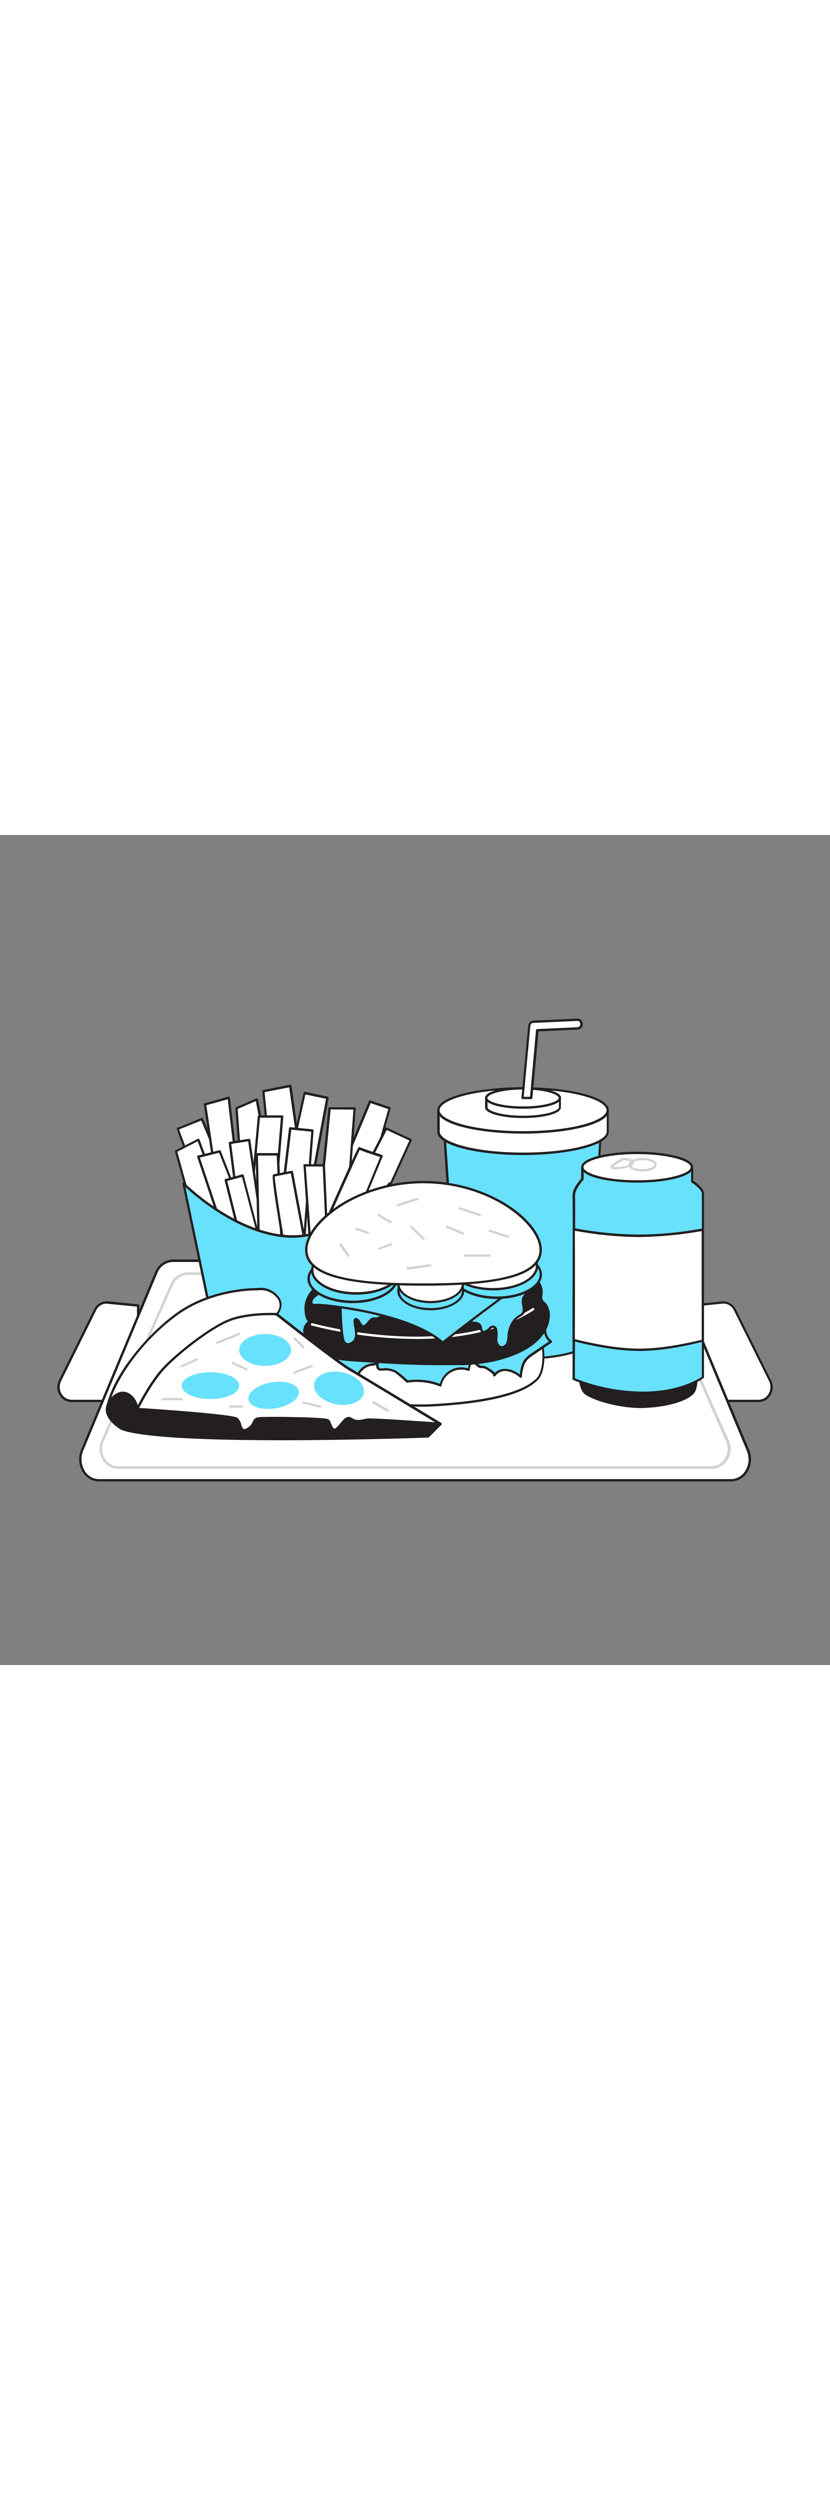 <svg version="1.1" id="Layer_1" xmlns="http://www.w3.org/2000/svg" xmlns:xlink="http://www.w3.org/1999/xlink" x="0px" y="0px" viewBox="0 0 500 500" style="width: 166px;" xml:space="preserve" data-imageid="fast-food-1-79" imageName="Fast Food 1" class="illustrations_image">
<rect x="0" y="0" width="500" height="500" fill="#808080" stroke="none"/>
<style type="text/css">
	.st0_fast-food-1-79{fill:#FFFFFF;}
	.st1_fast-food-1-79{fill:#231F20;}
	.st2_fast-food-1-79{fill:#D1D3D4;}
	.st3_fast-food-1-79{fill:#68E1FD;}
</style>
<g id="Plastic_Tray_fast-food-1-79">
	<path class="st0_fast-food-1-79" d="M83.2,340.9H43.1c-5.9,0-9.7-6.6-7-12.2l21.2-42.7c1.4-3,4.5-4.7,7.8-4.4l18.2,1.8L83.2,340.9z"/>
	<path class="st1_fast-food-1-79" d="M83.2,341.6H43.1c-2.9,0-5.6-1.6-7.2-4.1c-1.7-2.8-1.9-6.2-0.4-9.1l21.2-42.7c1.5-3.2,4.9-5.1,8.4-4.8&#10;&#9;&#9;l18.2,1.8c0.4,0,0.6,0.3,0.6,0.7v57.4C83.9,341.3,83.5,341.6,83.2,341.6z M64.2,282.3c-2.7,0-5.2,1.6-6.3,4.1L36.8,329&#10;&#9;&#9;c-1.2,2.5-1.1,5.4,0.4,7.8c1.3,2.1,3.5,3.4,6,3.4h39.3v-56.1l-17.6-1.7C64.7,282.3,64.4,282.3,64.2,282.3z"/>
	<path class="st0_fast-food-1-79" d="M416.8,340.9h40.1c5.9,0,9.7-6.6,7-12.2l-21.2-42.7c-1.4-2.9-4.5-4.7-7.7-4.4l-18.2,1.8L416.8,340.9z"/>
	<path class="st1_fast-food-1-79" d="M456.9,341.6h-40.1c-0.4,0-0.7-0.3-0.7-0.7v0v-57.4c0-0.4,0.3-0.7,0.6-0.7l18.2-1.8c3.5-0.3,6.9,1.6,8.4,4.8&#10;&#9;&#9;l21.2,42.7c1.5,2.9,1.3,6.4-0.4,9.1C462.6,340,459.9,341.6,456.9,341.6z M417.5,340.2h39.4c2.5,0,4.7-1.3,6-3.4&#10;&#9;&#9;c1.5-2.3,1.6-5.3,0.4-7.8l-21.2-42.7c-1.3-2.7-4.1-4.3-7-4l-17.6,1.8V340.2z"/>
	<path class="st0_fast-food-1-79" d="M440.4,388.7H59.6c-8.2,0-13.7-9.6-10.2-18L94,263.8c1.6-4.3,5.6-7.1,10.2-7.3h291.6c4.5,0.1,8.6,3,10.2,7.3&#10;&#9;&#9;l44.5,107C454.1,379.1,448.6,388.7,440.4,388.7z"/>
	<path class="st1_fast-food-1-79" d="M440.4,389.4H59.6c-3.9,0-7.5-2.1-9.6-5.4c-2.6-4-3.1-9.1-1.2-13.6l44.6-107c1.7-4.5,6-7.6,10.8-7.7h291.7&#10;&#9;&#9;c4.8,0.2,9.1,3.2,10.8,7.7l44.6,107c1.9,4.5,1.4,9.5-1.2,13.6C447.9,387.4,444.3,389.4,440.4,389.4z M104.2,257.2&#10;&#9;&#9;c-4.3,0.1-8,2.8-9.5,6.9L50.1,371c-1.7,4-1.2,8.6,1.1,12.3c1.8,2.9,5,4.7,8.4,4.7h380.8c3.4,0,6.6-1.8,8.4-4.7&#10;&#9;&#9;c2.4-3.7,2.8-8.2,1.1-12.3l-44.5-106.9c-1.5-4-5.3-6.7-9.5-6.9H104.2z"/>
	<path class="st2_fast-food-1-79" d="M428.7,381.8H71.3c-3.8,0-7.3-2-9.3-5.2c-2.3-3.5-2.7-7.9-1-11.8l41.8-94.5c1.8-4.1,5.8-6.8,10.3-6.9h273.8&#10;&#9;&#9;c4.5,0.1,8.5,2.8,10.3,6.9l41.9,94.5c1.7,3.8,1.4,8.3-0.9,11.8C436.1,379.8,432.5,381.8,428.7,381.8z M113.1,265&#10;&#9;&#9;c-3.9,0.1-7.4,2.4-8.9,6l-41.8,94.4c-1.5,3.3-1.2,7.2,0.8,10.3c1.7,2.8,4.8,4.5,8,4.5h357.4c3.3,0,6.3-1.7,8-4.5&#10;&#9;&#9;c2-3.1,2.3-7,0.8-10.3L395.7,271c-1.5-3.6-5-5.9-8.9-6H113.1z"/>
</g>
<g id="French_Fries_fast-food-1-79">
	<polygon class="st0_fast-food-1-79" points="149.5,262.4 142.5,164.6 154.7,159.3 172.6,252.4 &#9;"/>
	<path class="st1_fast-food-1-79" d="M149.5,263c-0.1,0-0.3,0-0.4-0.1c-0.2-0.1-0.3-0.3-0.3-0.5l-7-97.7c0-0.3,0.1-0.6,0.4-0.7l12.2-5.3&#10;&#9;&#9;c0.2-0.1,0.4-0.1,0.6,0c0.2,0.1,0.3,0.3,0.4,0.5l18,93c0.1,0.3-0.1,0.6-0.4,0.8l-23.1,10C149.7,263,149.6,263,149.5,263z&#10;&#9;&#9; M143.2,165l6.9,96.2l21.7-9.3l-17.7-91.6L143.2,165z"/>
	<path class="st0_fast-food-1-79" d="M182.7,258c0-1.1,40.2-97.3,40.2-97.3l11.8,4l-26,92.3L182.7,258z"/>
	<path class="st1_fast-food-1-79" d="M182.7,258.6c-0.2,0-0.4-0.1-0.5-0.2c-0.1-0.1-0.2-0.3-0.2-0.5c0-1,25.2-61.6,40.2-97.6&#10;&#9;&#9;c0.1-0.3,0.5-0.5,0.9-0.4l11.8,4c0.4,0.1,0.6,0.5,0.4,0.9l-26,92.3c-0.1,0.3-0.3,0.5-0.6,0.5L182.7,258.6L182.7,258.6z&#10;&#9;&#9; M223.3,161.5c-13,31.1-36.6,87.8-39.6,95.7l24.5-1l25.7-91.1L223.3,161.5z"/>
	<polygon class="st0_fast-food-1-79" points="158.6,268 183.5,155.4 197.2,158.3 176.6,269.6 &#9;"/>
	<path class="st1_fast-food-1-79" d="M176.6,270.3L176.6,270.3l-18-1.6c-0.2,0-0.4-0.1-0.5-0.3c-0.1-0.2-0.2-0.4-0.1-0.6l24.9-112.6&#10;&#9;&#9;c0.1-0.4,0.4-0.6,0.8-0.5c0,0,0,0,0,0l13.7,2.9c0.4,0.1,0.6,0.4,0.6,0.8l-20.7,111.3C177.2,270,176.9,270.3,176.6,270.3z&#10;&#9;&#9; M159.5,267.4l16.5,1.5l20.4-110l-12.4-2.6L159.5,267.4z"/>
	<polygon class="st0_fast-food-1-79" points="170,268 158.6,154.3 174.8,151.1 190.3,260.9 &#9;"/>
	<path class="st1_fast-food-1-79" d="M170,268.7c-0.1,0-0.3,0-0.4-0.1c-0.2-0.1-0.3-0.3-0.3-0.5L158,154.4c0-0.4,0.2-0.7,0.6-0.8l16.2-3.2&#10;&#9;&#9;c0.2,0,0.4,0,0.5,0.1c0.2,0.1,0.3,0.3,0.3,0.5L191,260.8c0,0.3-0.1,0.6-0.5,0.8l-20.4,7.1C170.1,268.7,170.1,268.7,170,268.7z&#10;&#9;&#9; M159.4,154.9L170.6,267l19-6.7L174.2,152L159.4,154.9z"/>
	<path class="st0_fast-food-1-79" d="M147.3,262.4c0.2-0.2,8.7-92.7,8.7-92.7h14l-7.7,92.7H147.3z"/>
	<path class="st1_fast-food-1-79" d="M162.3,263h-15c-0.3,0-0.6-0.2-0.7-0.5c0-0.1,0-0.3,0-0.4c0.3-2,5.8-61.4,8.7-92.6c0-0.4,0.3-0.6,0.7-0.6h14&#10;&#9;&#9;c0.2,0,0.4,0.1,0.5,0.2c0.1,0.1,0.2,0.3,0.2,0.5l-7.7,92.7C163,262.8,162.7,263,162.3,263z M148,261.6h13.6l7.6-91.3h-12.6&#10;&#9;&#9;C150.1,241.5,148.6,257.8,148,261.6z"/>
	<polygon class="st0_fast-food-1-79" points="164.9,260.6 174.8,176.8 188.2,178.1 181.6,265.4 &#9;"/>
	<path class="st1_fast-food-1-79" d="M181.6,266c-0.1,0-0.1,0-0.2,0l-16.8-4.8c-0.3-0.1-0.5-0.4-0.5-0.8l10-83.8c0.1-0.4,0.4-0.7,0.8-0.6l13.4,1.3&#10;&#9;&#9;c0.4,0,0.7,0.4,0.6,0.8l-6.6,87.2c0,0.2-0.1,0.4-0.3,0.5C181.9,266,181.8,266.1,181.6,266z M165.6,260l15.4,4.4l6.5-85.7l-12-1.2&#10;&#9;&#9;L165.6,260z"/>
	<path class="st0_fast-food-1-79" d="M186.9,273.8c0.8-0.3,11.6-109.2,11.6-109.2h15.1l-7.4,99.1L186.9,273.8z"/>
	<path class="st1_fast-food-1-79" d="M186.9,274.5c-0.3,0-0.5-0.2-0.6-0.4c-0.1-0.2-0.1-0.4,0-0.6c0.9-3.3,8.6-79.6,11.5-108.9&#10;&#9;&#9;c0-0.4,0.3-0.6,0.7-0.6h15.1c0.2,0,0.4,0.1,0.5,0.2c0.1,0.1,0.2,0.3,0.2,0.5l-7.4,99.1c0,0.2-0.2,0.5-0.4,0.6l-19.3,10h-0.1&#10;&#9;&#9;C187,274.5,187,274.5,186.9,274.5z M199.2,165.3c-0.4,4.2-2.9,29.2-5.4,53.9c-3.9,37.5-5.2,49.5-5.9,53.4l17.7-9.2l7.3-98&#10;&#9;&#9;L199.2,165.3z"/>
	<path class="st0_fast-food-1-79" d="M221.8,239.7c0.8-1.6,25.6-56.1,25.6-56.1l-14.8-6.9l-38.3,74.3L221.8,239.7z"/>
	<path class="st1_fast-food-1-79" d="M194.3,251.8c-0.2,0-0.4-0.1-0.5-0.2c-0.2-0.2-0.2-0.5-0.1-0.8l38.3-74.3c0.2-0.3,0.6-0.5,0.9-0.3l14.8,6.9&#10;&#9;&#9;c0.3,0.2,0.5,0.6,0.3,0.9c0,0,0,0,0,0c-1,2.2-24.9,54.5-25.6,56.1c-0.1,0.2-0.2,0.3-0.4,0.3l-27.5,11.4&#10;&#9;&#9;C194.5,251.8,194.4,251.8,194.3,251.8z M233,177.7l-37.1,72l25.5-10.5c1.8-3.9,22.5-49.2,25.2-55.2L233,177.7z M221.8,239.7&#10;&#9;&#9;L221.8,239.7z"/>
	<path class="st0_fast-food-1-79" d="M190.3,246.8c0,0,25.9-58.7,26.2-58.2s13.5,4.8,13.5,4.8L204.6,255L190.3,246.8z"/>
	<path class="st1_fast-food-1-79" d="M204.6,255.7c-0.1,0-0.2,0-0.4-0.1l-14.3-8.2c-0.3-0.2-0.4-0.6-0.3-0.9c25.9-58.6,26.2-58.6,26.8-58.6&#10;&#9;&#9;c0.2,0,0.4,0.1,0.5,0.2c0.8,0.5,7.4,2.7,13.2,4.6c0.2,0.1,0.3,0.2,0.4,0.4c0.1,0.2,0.1,0.4,0,0.6l-25.4,61.6&#10;&#9;&#9;c-0.1,0.2-0.2,0.3-0.4,0.4C204.8,255.7,204.7,255.7,204.6,255.7z M191.2,246.6l13,7.5l24.8-60.1c-7.9-2.6-11-3.7-12.3-4.3&#10;&#9;&#9;C214.6,194,200.7,225.2,191.2,246.6L191.2,246.6z"/>
	<path class="st0_fast-food-1-79" d="M136,251.1c0,0-29.7-74.3-28.9-74.3s14.4-5.8,14.4-5.8l29.5,70.3L136,251.1z"/>
	<path class="st1_fast-food-1-79" d="M136,251.8h-0.2c-0.2-0.1-0.4-0.2-0.4-0.4c-29.5-73.9-29.1-74.5-28.8-74.9c0.1-0.2,0.4-0.3,0.6-0.3&#10;&#9;&#9;c0.8-0.1,9.1-3.6,14.2-5.8c0.2-0.1,0.4-0.1,0.5,0c0.2,0.1,0.3,0.2,0.4,0.4l29.4,70.3c0.1,0.3,0,0.7-0.3,0.9l-15,9.8&#10;&#9;&#9;C136.2,251.7,136.1,251.8,136,251.8z M107.9,177.3c1.6,5.2,17.5,45.4,28.4,72.8l13.8-9l-28.9-69.1&#10;&#9;&#9;C116.7,173.8,110.2,176.5,107.9,177.3L107.9,177.3z"/>
	<polygon class="st0_fast-food-1-79" points="136,245.8 123.5,162.2 137.7,158.3 148.6,251.1 &#9;"/>
	<path class="st1_fast-food-1-79" d="M148.6,251.8c-0.1,0-0.2,0-0.3-0.1l-12.6-5.3c-0.2-0.1-0.4-0.3-0.4-0.5l-12.5-83.5c-0.1-0.3,0.2-0.7,0.5-0.8&#10;&#9;&#9;l14.3-4c0.4-0.1,0.7,0.1,0.9,0.5c0,0,0,0.1,0,0.1l10.8,92.8c0,0.2-0.1,0.5-0.3,0.6C148.9,251.7,148.7,251.8,148.6,251.8z&#10;&#9;&#9; M136.6,245.3l11.2,4.7l-10.6-90.8l-12.9,3.6L136.6,245.3z"/>
	<polygon class="st0_fast-food-1-79" points="117.1,230.4 106,190.5 119.5,183.7 145.4,253.4 &#9;"/>
	<path class="st1_fast-food-1-79" d="M145.4,254.1c-0.1,0-0.3-0.1-0.4-0.1l-28.3-23c-0.1-0.1-0.2-0.2-0.2-0.4l-11.1-39.9c-0.1-0.3,0.1-0.7,0.4-0.8&#10;&#9;&#9;l13.4-6.9c0.2-0.1,0.4-0.1,0.6,0c0.2,0.1,0.3,0.2,0.4,0.4l25.9,69.8c0.1,0.3,0,0.6-0.2,0.8C145.7,254.1,145.5,254.2,145.4,254.1z&#10;&#9;&#9; M117.7,230l26.1,21.2l-24.7-66.7l-12.3,6.3L117.7,230z"/>
	<polygon class="st0_fast-food-1-79" points="136,243.1 119.5,193.7 132.4,190.5 156,251.1 &#9;"/>
	<path class="st1_fast-food-1-79" d="M156,251.8c-0.1,0-0.2,0-0.3-0.1l-20-7.9c-0.2-0.1-0.3-0.2-0.4-0.4l-16.5-49.4c-0.1-0.2-0.1-0.4,0-0.6&#10;&#9;&#9;c0.1-0.2,0.3-0.3,0.4-0.3l13-3.2c0.3-0.1,0.7,0.1,0.8,0.4l23.5,60.5c0.2,0.3,0,0.8-0.3,0.9C156.2,251.8,156.1,251.8,156,251.8&#10;&#9;&#9;L156,251.8z M136.6,242.6l18.2,7.2L132,191.4l-11.6,2.9L136.6,242.6z"/>
	<polygon class="st0_fast-food-1-79" points="148.8,266.7 138.5,185.5 150.2,183.7 160.5,255 &#9;"/>
	<path class="st1_fast-food-1-79" d="M148.8,267.4c-0.1,0-0.2,0-0.2,0c-0.3-0.1-0.4-0.3-0.5-0.6l-10.3-81.2c0-0.4,0.2-0.7,0.6-0.8l11.6-1.8&#10;&#9;&#9;c0.2,0,0.4,0,0.5,0.1c0.1,0.1,0.2,0.3,0.3,0.5l10.3,71.4c0,0.2,0,0.4-0.2,0.6l-11.6,11.6C149.2,267.3,149,267.4,148.8,267.4z&#10;&#9;&#9; M139.3,186.1l10,79.1l10.4-10.4l-10.2-70.3L139.3,186.1z"/>
	<polygon class="st0_fast-food-1-79" points="156,251.1 154.7,192.4 167.3,192.4 170,255 &#9;"/>
	<path class="st1_fast-food-1-79" d="M170,255.7c-0.1,0-0.1,0-0.2,0l-14-4c-0.3-0.1-0.5-0.4-0.5-0.7l-1.3-58.7c0-0.2,0.1-0.4,0.2-0.5&#10;&#9;&#9;c0.1-0.1,0.3-0.2,0.5-0.2h12.7c0.4,0,0.7,0.3,0.7,0.7l2.6,62.6c0,0.2-0.1,0.4-0.3,0.6C170.3,255.7,170.2,255.7,170,255.7z&#10;&#9;&#9; M156.7,250.5l12.6,3.6l-2.6-61h-11.3L156.7,250.5z"/>
	<path class="st0_fast-food-1-79" d="M171.3,249c0,0-7.4-43.6-6.3-43.9s10.8-2.1,10.8-2.1l9,48.1L171.3,249z"/>
	<path class="st1_fast-food-1-79" d="M184.8,251.8h-0.1l-13.5-2.1c-0.3-0.1-0.5-0.3-0.6-0.6c-7.5-44.2-6.6-44.5-5.8-44.7c1.1-0.3,10.5-2.1,10.9-2.1&#10;&#9;&#9;c0.2,0,0.4,0,0.5,0.1c0.2,0.1,0.3,0.3,0.3,0.4l9,48.1c0,0.2,0,0.5-0.2,0.6C185.2,251.7,185,251.8,184.8,251.8z M171.9,248.3l12,1.9&#10;&#9;&#9;l-8.7-46.4c-2,0.4-7.9,1.5-9.7,1.9C165.5,209.1,169.2,232.5,171.9,248.3L171.9,248.3z"/>
	<polygon class="st0_fast-food-1-79" points="186.9,246.8 183.5,199 195.1,199 197.2,246.8 &#9;"/>
	<path class="st1_fast-food-1-79" d="M197.2,247.5h-10.3c-0.4,0-0.7-0.3-0.7-0.6l-3.4-47.9c0-0.2,0.1-0.4,0.2-0.5c0.1-0.1,0.3-0.2,0.5-0.2h11.6&#10;&#9;&#9;c0.4,0,0.7,0.3,0.7,0.7l2.1,47.8c0,0.2-0.1,0.4-0.2,0.5C197.6,247.4,197.4,247.5,197.2,247.5z M187.6,246.1h8.9l-2.1-46.4h-10.2&#10;&#9;&#9;L187.6,246.1z"/>
	<polygon class="st0_fast-food-1-79" points="146.2,248.8 136,207.9 146.2,205.1 158.6,252.4 &#9;"/>
	<path class="st1_fast-food-1-79" d="M158.6,253.1c-0.1,0-0.1,0-0.2,0l-12.4-3.7c-0.2-0.1-0.4-0.3-0.5-0.5l-10.2-40.9c-0.1-0.4,0.1-0.7,0.5-0.8&#10;&#9;&#9;l10.2-2.8c0.2-0.1,0.4,0,0.5,0.1c0.2,0.1,0.3,0.2,0.3,0.4l12.4,47.3c0.1,0.2,0,0.5-0.2,0.7C159,253,158.8,253.1,158.6,253.1z&#10;&#9;&#9; M146.8,248.2l10.9,3.2l-11.9-45.4l-8.9,2.4L146.8,248.2z"/>
	<path class="st3_fast-food-1-79 targetColor" d="M132.4,314.7L110.6,210c0,0,28.9,29.3,62,31.7s62-31.7,62-31.7l-16.9,104.7&#10;&#9;&#9;C217.8,314.7,178.6,298.5,132.4,314.7z" style="fill: rgb(104, 225, 253);"/>
	<path class="st1_fast-food-1-79" d="M132.4,315.4c-0.1,0-0.2,0-0.3-0.1c-0.2-0.1-0.3-0.3-0.4-0.5l-21.8-104.7c-0.1-0.4,0.2-0.7,0.6-0.8&#10;&#9;&#9;c0.2,0,0.5,0,0.6,0.2c0.3,0.3,29.1,29.1,61.6,31.5s61.2-31.1,61.4-31.5c0.2-0.3,0.7-0.3,1-0.1c0.2,0.2,0.3,0.4,0.2,0.7l-16.9,104.7&#10;&#9;&#9;c0,0.2-0.2,0.4-0.4,0.5c-0.2,0.1-0.4,0.1-0.6,0c-0.4-0.2-39.4-15.9-84.8,0C132.6,315.4,132.5,315.4,132.4,315.4z M111.7,212.1&#10;&#9;&#9;L133,313.8c41.9-14.4,78.4-2.2,84.2,0l16.4-101.5c-6.6,7-32.3,32.3-61,30.2S118.4,218.2,111.7,212.1z"/>
</g>
<g id="Plastic_Cup_fast-food-1-79">
	<path class="st3_fast-food-1-79 targetColor" d="M268.1,184.7c0,1.6,8.4,120.5,8.4,120.5c0,5.6,17.3,10.1,38.7,10.1s38.7-4.5,38.7-10.1l7.7-120.5&#10;&#9;&#9;C361.6,184.7,268.1,183.1,268.1,184.7z" style="fill: rgb(104, 225, 253);"/>
	<path class="st1_fast-food-1-79" d="M315.1,316c-19.4,0-39.4-4.1-39.4-10.8c-0.3-4.8-8.4-118.9-8.4-120.5c0-0.2,0.1-0.4,0.2-0.5&#10;&#9;&#9;c1.6-1.6,66.3-0.6,94-0.2c0.2,0,0.4,0.1,0.5,0.2c0.1,0.1,0.2,0.3,0.2,0.5l-7.7,120.5C354.5,312,334.5,316,315.1,316z M268.8,185.2&#10;&#9;&#9;c0.5,8.3,8.3,118.8,8.4,120c0,4.6,15.3,9.5,38,9.5s38-4.9,38-9.4l7.7-119.8C325.9,184.8,274.1,184.3,268.8,185.2z"/>
	<path class="st0_fast-food-1-79" d="M264.2,165.9v12.8c0,7.4,22.8,13.4,51,13.4s51-6,51-13.4v-12.8H264.2z"/>
	<path class="st1_fast-food-1-79" d="M315.1,192.8c-25.4,0-51.7-5.2-51.7-14v-12.9c0-0.4,0.3-0.7,0.7-0.7h101.9c0.4,0,0.7,0.3,0.7,0.7c0,0,0,0,0,0&#10;&#9;&#9;v12.9C366.8,187.5,340.5,192.8,315.1,192.8z M264.9,166.6v12.1c0,6.1,20.2,12.6,50.3,12.6s50.3-6.5,50.3-12.6v-12.1H264.9z"/>
	<ellipse class="st0_fast-food-1-79" cx="315.1" cy="165.9" rx="51" ry="13.4"/>
	<path class="st1_fast-food-1-79" d="M315.1,179.9c-25.4,0-51.7-5.2-51.7-14s26.3-14,51.7-14s51.7,5.2,51.7,14S340.5,179.9,315.1,179.9z&#10;&#9;&#9; M315.1,153.2c-30.1,0-50.3,6.5-50.3,12.6s20.2,12.6,50.3,12.6s50.3-6.5,50.3-12.6S345.2,153.2,315.1,153.2z"/>
	<path class="st0_fast-food-1-79" d="M293,158.4v5.6c0,3.2,9.9,5.8,22.2,5.8s22.2-2.6,22.2-5.8v-5.6L293,158.4z"/>
	<path class="st1_fast-food-1-79" d="M315.1,170.5c-11.1,0-22.9-2.3-22.9-6.5v-5.6c0-0.4,0.3-0.7,0.7-0.7l0,0h44.3c0.4,0,0.7,0.3,0.7,0.7&#10;&#9;&#9;c0,0,0,0,0,0v5.6C338,168.2,326.2,170.5,315.1,170.5z M293.7,159.1v4.9c0,2.1,8.2,5.1,21.5,5.1s21.5-3,21.5-5.1v-4.9L293.7,159.1z"/>
	<ellipse class="st0_fast-food-1-79" cx="315.1" cy="158.4" rx="22.2" ry="5.8"/>
	<path class="st1_fast-food-1-79" d="M315.1,164.9c-11.1,0-22.9-2.3-22.9-6.5s11.8-6.5,22.9-6.5s22.9,2.3,22.9,6.5S326.2,164.9,315.1,164.9z&#10;&#9;&#9; M315.1,153.3c-13.3,0-21.5,3-21.5,5.1s8.2,5.1,21.5,5.1s21.5-3,21.5-5.1S328.4,153.3,315.1,153.3z"/>
	<path class="st0_fast-food-1-79" d="M347.7,111.3l-26.4,1.2c-1.3,0.1-2.3,1-2.4,2.2l-4.1,43.7h5.2l3.7-40.9l24.2-1.1c1.4-0.1,2.5-1.3,2.5-2.7&#10;&#9;&#9;c0,0,0,0,0,0C350.4,112.4,349.2,111.3,347.7,111.3C347.8,111.3,347.7,111.3,347.7,111.3z"/>
	<path class="st1_fast-food-1-79" d="M320,159.1h-5.2c-0.2,0-0.4-0.1-0.5-0.2c-0.1-0.1-0.2-0.3-0.2-0.5l4.1-43.7c0.2-1.6,1.5-2.8,3.1-2.9l26.4-1.2&#10;&#9;&#9;c0.8-0.1,1.7,0.2,2.3,0.8c0.7,0.6,1.1,1.5,1.1,2.4c0.1,1.8-1.3,3.3-3.1,3.4l-23.6,1.1l-3.7,40.3C320.7,158.8,320.4,159.1,320,159.1&#10;&#9;&#9;z M315.5,157.7h3.8l3.6-40.2c0-0.3,0.3-0.6,0.7-0.6l24.2-1.1c0.5,0,1-0.2,1.3-0.6c0.3-0.4,0.5-0.9,0.5-1.4c0-0.5-0.3-1-0.6-1.4&#10;&#9;&#9;c-0.4-0.3-0.8-0.5-1.3-0.4l0,0l-26.4,1.2c-0.9,0-1.7,0.7-1.8,1.6L315.5,157.7z M347.7,111.3L347.7,111.3z"/>
</g>
<g id="Soft_Drink_fast-food-1-79">
	<path class="st1_fast-food-1-79" d="M349.1,323.6c0,0,0,9,3.3,12.3s20.8,9.3,36.9,8.5s25.7-5.2,28.4-8.5s2-12.3,2-12.3H349.1z"/>
	<path class="st1_fast-food-1-79" d="M386.2,345.2c-15.2,0-31.1-5.5-34.4-8.8s-3.5-12.4-3.5-12.8c0-0.4,0.3-0.7,0.7-0.7h70.5c0.4,0,0.7,0.3,0.7,0.7&#10;&#9;&#9;c0,0.4,0.7,9.4-2.2,12.8c-3.1,3.8-13.3,7.9-28.9,8.7C388.3,345.2,387.3,345.2,386.2,345.2z M349.9,324.4c0.1,2.2,0.5,8.5,3,11&#10;&#9;&#9;c2.9,2.9,20,9.1,36.3,8.2c15.1-0.8,25-4.8,27.9-8.2c2.1-2.5,2-9,1.9-11.1L349.9,324.4z"/>
	<path class="st3_fast-food-1-79 targetColor" d="M423.4,216.1v110.6c0,0-12,9.3-36,9.3c-14.3,0-28.5-2.8-41.8-8.2c0,0,0-9.8,0-23.5c0-19.8,0.1-47.9,0.1-66.8&#10;&#9;&#9;c0-11,0-18.9-0.1-20c-0.3-4.4,5.2-10.1,5.2-10.1v-7.2h66.1v8.6C416.8,208.7,423.4,212.8,423.4,216.1z" style="fill: rgb(104, 225, 253);"/>
	<path class="st1_fast-food-1-79" d="M387.3,336.6c-14.4,0-28.7-2.8-42-8.3c-0.2-0.1-0.4-0.4-0.4-0.6c0,0,0-9.8,0-23.5c0-21.8,0.1-49.2,0.1-66.8&#10;&#9;&#9;c0-15.2-0.1-19.3-0.1-20c-0.3-4.2,4.2-9.3,5.2-10.4v-7c0-0.4,0.3-0.7,0.7-0.7l0,0h66.1c0.4,0,0.7,0.3,0.7,0.7c0,0,0,0,0,0v8.2&#10;&#9;&#9;c1.5,1,6.5,4.5,6.5,7.8v110.6c0,0.2-0.1,0.4-0.3,0.5C423.3,327.6,411.3,336.6,387.3,336.6z M346.3,327.3c13.1,5.2,27,7.9,41.1,8&#10;&#9;&#9;c21.5,0,33.4-7.6,35.4-8.9V216.1c0-2.4-4.5-5.7-6.2-6.8c-0.2-0.1-0.3-0.4-0.3-0.6v-7.9h-64.7v6.5c0,0.2-0.1,0.4-0.2,0.5&#10;&#9;&#9;c0,0-5.2,5.6-5,9.6c0.1,1.1,0.1,7.8,0.1,20.1c0,17.6,0,45-0.1,66.8C346.3,316.2,346.3,325.2,346.3,327.3z M423.4,326.7L423.4,326.7&#10;&#9;&#9;z"/>
	<ellipse class="st0_fast-food-1-79" cx="383.8" cy="200.1" rx="33" ry="8.6"/>
	<path class="st1_fast-food-1-79" d="M383.8,209.4c-16.4,0-33.7-3.3-33.7-9.3s17.4-9.3,33.7-9.3s33.7,3.3,33.7,9.3S400.1,209.4,383.8,209.4z&#10;&#9;&#9; M383.8,192.2c-19.1,0-32.3,4.2-32.3,7.9s13.3,7.9,32.3,7.9s32.3-4.2,32.3-7.9S402.9,192.2,383.8,192.2z"/>
	<path class="st2_fast-food-1-79" d="M370.9,201.4c-1,0.1-2-0.1-2.8-0.6c-0.3-0.2-0.4-0.5-0.4-0.9c0.1-1.3,4-3.7,7.2-5.4c0.1-0.1,0.2-0.1,0.4-0.1&#10;&#9;&#9;c1.4,0.1,5.9,0.6,6.6,2.2c0.2,0.6,0.1,1.2-0.3,1.6c-2,2.4-6.2,2.6-6.3,2.6C373.8,201.3,372.3,201.4,370.9,201.4z M369.3,199.9&#10;&#9;&#9;c2,0.2,3.9,0.1,5.9-0.3c0.1,0,3.8-0.2,5.4-2.1c0.1-0.1,0.1-0.1,0.1-0.2c-0.1-0.5-2.4-1.2-5.2-1.4&#10;&#9;&#9;C373.2,197.1,371.2,198.4,369.3,199.9L369.3,199.9z"/>
	<path class="st2_fast-food-1-79" d="M387.1,202.7c-4.9,0-8.5-1.8-8.5-4.1s3.7-4.1,8.5-4.1s8.5,1.8,8.5,4.1S392,202.7,387.1,202.7z M387.1,195.9&#10;&#9;&#9;c-4.1,0-7.1,1.4-7.1,2.7s3,2.7,7.1,2.7s7.1-1.4,7.1-2.7S391.2,195.9,387.1,195.9z"/>
	<path class="st0_fast-food-1-79" d="M423.4,237.7v66.9c-10.8,2.7-25.2,5.5-38.1,5.5c-13.5,0-28.7-3.1-39.6-5.8c0-19.8,0.1-47.9,0.1-66.8&#10;&#9;&#9;c13,2.5,26.3,3.8,39.5,4C398,241.3,410.8,240.1,423.4,237.7z"/>
	<path class="st1_fast-food-1-79" d="M385.2,310.8c-13.8,0-29.2-3.2-39.8-5.9c-0.3-0.1-0.5-0.4-0.5-0.7c0-21.8,0.1-49.2,0.1-66.8&#10;&#9;&#9;c0-0.2,0.1-0.4,0.2-0.5c0.2-0.1,0.4-0.2,0.6-0.1c13,2.5,26.2,3.8,39.4,3.9c12.7-0.1,25.5-1.4,38-3.7c0.2,0,0.4,0,0.6,0.1&#10;&#9;&#9;c0.2,0.1,0.2,0.3,0.2,0.5v66.9c0,0.3-0.2,0.6-0.5,0.7C413.4,307.8,398.6,310.8,385.2,310.8z M346.3,303.7&#10;&#9;&#9;c10.4,2.6,25.5,5.7,38.9,5.7c13,0,27.4-2.9,37.5-5.3v-65.5c-12.4,2.2-24.9,3.4-37.5,3.6c-13-0.1-26-1.4-38.9-3.8&#10;&#9;&#9;C346.4,255.8,346.4,282.4,346.3,303.7z"/>
</g>
<g id="Hamburger_fast-food-1-79">
	<path class="st0_fast-food-1-79" d="M190.1,306.4c0,0-2.4,3.6-2.7,12.2s3.7,10.8,7.7,14.8s39.5,11.4,64.3,10.2s53.6-5,64.2-15.8&#10;&#9;&#9;c6.1-6.1,4.4-28.4-2.4-29S190.1,306.4,190.1,306.4z"/>
	<path class="st1_fast-food-1-79" d="M253.9,344.4c-23.6,0-55.2-6.5-59.3-10.5c-0.6-0.6-1.2-1.1-1.8-1.7c-3.3-3.1-6.4-6-6.1-13.6&#10;&#9;&#9;c0.4-8.7,2.7-12.4,2.8-12.6c0.1-0.2,0.3-0.3,0.5-0.3c5.1-0.3,124.4-8.2,131.2-7.6c2.1,0.2,3.9,2.1,5.1,5.4&#10;&#9;&#9;c2.7,7.4,2.2,20.3-2.3,24.8c-8.8,8.9-30.6,14.3-64.7,16C257.6,344.4,255.8,344.4,253.9,344.4z M190.5,307c-0.5,1-2.2,4.6-2.4,11.6&#10;&#9;&#9;s2.3,9.5,5.7,12.6c0.6,0.5,1.2,1.1,1.8,1.7c3.8,3.8,38.8,11.2,63.8,10c33.3-1.7,55.3-7,63.8-15.6c4.1-4.1,4.5-16.5,2-23.3&#10;&#9;&#9;c-1-2.8-2.4-4.4-3.9-4.5C314.6,298.9,198.1,306.5,190.5,307L190.5,307z"/>
	<path class="st3_fast-food-1-79 targetColor" d="M193.4,293.6c-2.7,0-4.7,3.9-6.1,5.7c-2.5,3.2-5.3,6-8.6,8.4c2.3,1.1,4.6,2.3,6,4.4s1.4,5.3-0.6,6.7&#10;&#9;&#9;c3.4-1,7-1.5,10.3-0.4s4.9,3.7,8.3,4.5c4.3,1,8.3,1.8,12.4,3.8c1.2-4.8,5.6-8.1,10.6-8c2.7-2.1,6.2-2.8,9.5-1.9&#10;&#9;&#9;c-0.6-2.2-0.2-4.5,1.1-6.3c1.3-1.8,2.9-3.3,4.6-4.6l-38.3-14.4c-2.7-1-5.9-2-8.2-0.4l1.2,0.6" style="fill: rgb(104, 225, 253);"/>
	<path class="st1_fast-food-1-79" d="M215.1,327.5c-0.1,0-0.2,0-0.3-0.1c-3.6-1.6-7.3-2.8-11.1-3.5l-1.1-0.2c-1.7-0.5-3.3-1.3-4.7-2.4&#10;&#9;&#9;c-1.1-0.9-2.3-1.6-3.7-2.1c-2.7-0.9-6-0.8-9.9,0.4c-0.4,0.1-0.8-0.1-0.9-0.5c-0.1-0.3,0-0.6,0.3-0.8c1.7-1.2,1.7-4,0.5-5.8&#10;&#9;&#9;c-1.3-2-3.7-3.1-5.8-4.1c-0.3-0.2-0.5-0.6-0.3-0.9c0-0.1,0.1-0.2,0.2-0.2c3.1-2.4,6-5.2,8.4-8.3c0.3-0.4,0.6-0.8,0.9-1.2&#10;&#9;&#9;c1.5-2.1,3.3-4.7,5.8-4.8c0.4,0,0.7,0.3,0.7,0.7c0,0.4-0.3,0.7-0.7,0.7c0,0,0,0,0,0c-1.8,0-3.4,2.3-4.7,4.2&#10;&#9;&#9;c-0.3,0.5-0.6,0.9-0.9,1.3c-2.3,2.9-4.9,5.6-7.8,7.9c2.1,0.9,3.9,2.3,5.3,4.1c1.2,1.8,1.4,4,0.6,5.9c2.9-0.7,5.9-0.7,8.7,0.2&#10;&#9;&#9;c1.4,0.5,2.8,1.3,4,2.3c1.2,1,2.7,1.8,4.2,2.2l1.1,0.2c3.7,0.7,7.2,1.8,10.7,3.2c1.6-4.6,5.9-7.7,10.8-7.7c2.5-1.9,5.7-2.7,8.8-2.1&#10;&#9;&#9;c-0.2-2,0.3-4,1.5-5.7c1.1-1.5,2.4-2.9,3.8-4l-37.2-14c-2.2-0.8-4.6-1.5-6.4-1c0.3,0.2,0.4,0.7,0.2,1c-0.2,0.3-0.6,0.4-0.9,0.2&#10;&#9;&#9;l-1.2-0.6c-0.3-0.2-0.4-0.6-0.2-1c0.1-0.1,0.1-0.2,0.2-0.2c2.6-1.7,5.8-0.9,8.9,0.3l38.3,14.4c0.2,0.1,0.4,0.3,0.4,0.5&#10;&#9;&#9;c0,0.2,0,0.5-0.2,0.6c-1.7,1.3-3.2,2.8-4.5,4.5c-1.2,1.6-1.6,3.7-1.1,5.6c0.1,0.2,0,0.5-0.2,0.7c-0.2,0.2-0.5,0.3-0.7,0.2&#10;&#9;&#9;c-3.1-0.9-6.4-0.2-8.8,1.8c-0.1,0.1-0.3,0.2-0.5,0.2c-4.6-0.1-8.7,3-9.8,7.4c0,0.2-0.2,0.4-0.4,0.5&#10;&#9;&#9;C215.3,327.4,215.2,327.5,215.1,327.5z"/>
	<path class="st3_fast-food-1-79 targetColor" d="M269.6,305.7c-11,0.1-22.1,0-33.1,0.7c-4.1,0.3-5.2,2.5-6.9,6.2c-0.9,1.9-3.5,7.3-1.3,9.1c0.8,0.6,4,0,5.1,0.1&#10;&#9;&#9;c1.7,0.2,3.3,0.7,4.9,1.4c1.1,0.5,7.2,6,7.3,6c6.7-1,13.6-0.2,19.9,2.3c1.4-6.9,8.1-11.4,15-10c0.7,0.1,1.4,0.3,2,0.6&#10;&#9;&#9;c0.4-3.5,2.2-6.7,4.9-8.9c-4.4-0.8-7.2-5.3-11.4-6.8C273.9,305.8,271.7,305.5,269.6,305.7z" style="fill: rgb(104, 225, 253);"/>
	<path class="st1_fast-food-1-79" d="M265.4,332.2c-0.1,0-0.2,0-0.3,0c-6.2-2.5-12.9-3.3-19.6-2.3c-0.4,0.1-0.4,0.1-2.4-1.7c-1.7-1.6-3.5-3-5.3-4.4&#10;&#9;&#9;c-1.5-0.7-3.1-1.1-4.7-1.3c-0.5,0-1.1,0-1.6,0.1c-1.9,0.1-3.2,0.2-3.8-0.4c-2.5-2.1-0.2-7.2,1-9.6l0.1-0.3c1.8-3.9,3.1-6.3,7.5-6.6&#10;&#9;&#9;c9.3-0.6,18.8-0.7,28-0.7h5.2c2.2-0.1,4.4,0.1,6.5,0.8c1.9,0.8,3.7,2,5.3,3.4c1.9,1.6,3.8,3,6,3.4c0.3,0.1,0.5,0.3,0.5,0.5&#10;&#9;&#9;c0.1,0.3,0,0.5-0.2,0.7c-2.6,2.1-4.2,5.1-4.6,8.4c0,0.4-0.4,0.7-0.8,0.6c-0.1,0-0.1,0-0.2,0c-6.2-2.3-13.1,0.8-15.5,7&#10;&#9;&#9;c-0.2,0.6-0.4,1.2-0.5,1.9c0,0.2-0.2,0.4-0.4,0.5C265.7,332.2,265.6,332.2,265.4,332.2z M251.2,328.1c4.7,0,9.4,0.8,13.8,2.5&#10;&#9;&#9;c1.9-7.2,9.3-11.4,16.4-9.5c0.2,0,0.3,0.1,0.5,0.1c0.5-2.9,1.9-5.5,4-7.6c-2-0.8-3.8-2-5.3-3.4c-1.4-1.3-3.1-2.4-4.9-3.1&#10;&#9;&#9;c-2-0.6-4-0.8-6.1-0.7l0,0h-5.2c-9.2,0-18.6,0.1-27.9,0.7c-3.7,0.2-4.7,2.1-6.3,5.8l-0.2,0.3c-0.8,1.8-3,6.6-1.3,8&#10;&#9;&#9;c0.9,0.2,1.9,0.2,2.8,0c0.6-0.1,1.3-0.1,1.9,0c1.7,0.2,3.5,0.7,5.1,1.4c2,1.4,3.9,2.9,5.7,4.6l1.5,1.3&#10;&#9;&#9;C247.5,328.2,249.3,328.1,251.2,328.1L251.2,328.1z M269.6,305.7L269.6,305.7z"/>
	<path class="st3_fast-food-1-79 targetColor" d="M310.6,301c-5.4,2.2-10.6,3-14.9,6.9c-1.2,1.1-14.8,9.3-15.8,7.4c1,1.9,3.8,1.6,5.8,2.5&#10;&#9;&#9;c1.3,0.6,2.1,1.9,3.4,2.4c0.9,0.4,2,0,2.9,0.4s6.6,3.7,5.8,4.9c1.6-2.5,4.9-3.6,7.9-3.2c3,0.5,5.7,1.9,8,3.9&#10;&#9;&#9;c0.4-3.6,0.9-7.5,3.2-10.3c1.3-1.4,2.7-2.6,4.3-3.6l10.7-7.2c-3.8-2.8-4.7-8.2-1.9-12.1L310.6,301z" style="fill: rgb(104, 225, 253);"/>
	<path class="st1_fast-food-1-79" d="M313.7,327c-0.2,0-0.3-0.1-0.5-0.2c-2.1-1.9-4.8-3.3-7.6-3.8c-2.8-0.5-5.6,0.6-7.2,2.9l0,0&#10;&#9;&#9;c-0.2,0.3-0.6,0.4-1,0.2c0,0,0,0,0,0c-0.3-0.2-0.4-0.6-0.3-0.9c-0.3-0.9-4.4-3.6-5.4-3.9c-0.4-0.1-0.8-0.1-1.1-0.1&#10;&#9;&#9;c-0.6,0-1.2-0.1-1.8-0.2c-0.7-0.3-1.4-0.8-2-1.4c-0.4-0.4-0.9-0.8-1.5-1.1c-0.7-0.3-1.4-0.5-2.1-0.6c-1.5-0.3-3.1-0.7-4-2.2l0,0&#10;&#9;&#9;c-0.2-0.3-0.1-0.8,0.3-0.9c0,0,0,0,0,0c0.3-0.2,0.8-0.1,1,0.3c1.4,0.5,13-6,14.7-7.6c3.1-2.9,6.7-4.1,10.5-5.4c1.5-0.5,3-1,4.5-1.6&#10;&#9;&#9;l0.3,0.6l-0.3-0.6l19.5-8c0.3-0.1,0.6,0,0.8,0.2c0.2,0.2,0.2,0.6,0,0.9c-2.5,3.5-1.7,8.5,1.8,11c0.3,0.2,0.4,0.7,0.2,1&#10;&#9;&#9;c0,0.1-0.1,0.1-0.2,0.2l-10.7,7.3c-1.5,0.9-3,2.1-4.2,3.4c-2.2,2.8-2.7,6.8-3.1,10c0,0.3-0.2,0.5-0.4,0.6&#10;&#9;&#9;C313.9,327,313.8,327,313.7,327z M304.5,321.6c0.4,0,0.9,0,1.3,0.1c2.7,0.4,5.2,1.6,7.3,3.3c0.4-3.1,1-6.7,3.2-9.5&#10;&#9;&#9;c1.3-1.5,2.8-2.7,4.5-3.7l9.9-6.7c-1.6-1.4-2.6-3.4-2.9-5.5c-0.3-1.7-0.1-3.5,0.6-5.1l-17.6,7.2c-1.6,0.6-3.1,1.2-4.6,1.7&#10;&#9;&#9;c-3.6,1.2-7.1,2.4-10,5.1c-0.9,0.8-9.8,6.4-14.2,7.6c0.5,0.2,1,0.3,1.6,0.4c0.8,0.1,1.7,0.4,2.4,0.7c0.7,0.3,1.3,0.8,1.8,1.3&#10;&#9;&#9;c0.5,0.5,1,0.8,1.6,1.1c0.4,0.1,0.8,0.2,1.2,0.1c0.5,0,1.1,0.1,1.6,0.2c0.4,0.2,4.4,2.3,5.9,4.1&#10;&#9;&#9;C299.8,322.4,302.1,321.5,304.5,321.6L304.5,321.6z"/>
	<path class="st1_fast-food-1-79" d="M201.6,265.2c-8.1,2.8-17.6,10.8-17.4,19.9c0.1,2.2,0.2,4.5,1.3,6.5c0.3,0.5,0.6,1,0.5,1.6&#10;&#9;&#9;c-0.1,0.3-0.3,0.6-0.6,0.8c-5.4,5.4,1.3,13.9,6.4,17c5.9,3.6,13,4.8,19.9,5.3c22.1,1.6,44.6,3,66.8,2.2c11.9-0.4,24.4-2.6,35.1-7.9&#10;&#9;&#9;c5.1-2.5,9.9-5.9,13.2-10.5s5.4-11.8,2.1-17c-0.7-1.2-2.1-1.9-2.6-3.2s-0.2-2.5-0.1-3.8c0.7-8.1-8.8-14.6-15.6-16.5&#10;&#9;&#9;c-3.9-1-7.9-1.5-12-1.6c-11.6-0.6-23.2-1.3-34.7,0.1c-13.7,1.6-27,6.2-40.8,6.1C215.9,264.1,208.4,262.9,201.6,265.2z"/>
	<path class="st1_fast-food-1-79" d="M265,319.4c-18.1,0-36.2-1.2-53.4-2.4c-6-0.4-13.7-1.4-20.2-5.4c-3.8-2.3-8.2-7.3-8.7-11.9&#10;&#9;&#9;c-0.3-2.3,0.5-4.6,2.2-6.2c0.1-0.1,0.3-0.3,0.4-0.4c0.1-0.2-0.2-0.6-0.4-0.9l-0.1-0.1c-1.2-2-1.3-4.5-1.4-6.8&#10;&#9;&#9;c-0.2-9.3,9.1-17.5,17.9-20.6l0,0c5.2-1.8,10.9-1.6,16.4-1.3c1.8,0.1,3.7,0.2,5.5,0.2h0.2c8.3,0,16.6-1.7,24.7-3.3&#10;&#9;&#9;c5.2-1,10.5-2.1,15.8-2.8c11.6-1.4,23.4-0.7,34.8-0.1c4.1,0.1,8.1,0.6,12.1,1.6c7.1,2,16.8,8.7,16.1,17.3c0,0.3-0.1,0.6-0.1,0.9&#10;&#9;&#9;c-0.5,1.6,0,3.3,1.4,4.2c0.5,0.4,0.9,0.9,1.3,1.5c3.4,5.4,1.4,12.8-2.1,17.8c-3,4.2-7.4,7.8-13.5,10.8c-9.7,4.8-21.6,7.4-35.4,7.9&#10;&#9;&#9;C274,319.3,269.5,319.4,265,319.4z M201.8,265.9c-8.3,2.9-17,10.6-16.9,19.2c0.1,2.2,0.2,4.3,1.2,6.1c0.5,0.6,0.7,1.4,0.5,2.2&#10;&#9;&#9;c-0.1,0.4-0.4,0.8-0.7,1.1c-1.4,1.3-2,3.1-1.8,5c0.5,4.2,4.5,8.7,8,10.9c6.2,3.8,13.7,4.8,19.6,5.2c21.4,1.5,44.2,3,66.7,2.2&#10;&#9;&#9;c13.6-0.5,25.3-3.1,34.8-7.8c5.9-2.9,10.1-6.3,12.9-10.3c3.2-4.6,5.1-11.4,2.1-16.2c-0.3-0.4-0.7-0.9-1.1-1.2&#10;&#9;&#9;c-1.6-1.3-2.3-3.4-1.8-5.5c0-0.3,0.1-0.5,0.1-0.8c0.6-7.7-8.6-13.9-15.1-15.8c-3.9-0.9-7.8-1.5-11.8-1.5&#10;&#9;&#9;c-11.4-0.6-23.1-1.3-34.6,0.1c-5.3,0.6-10.6,1.7-15.7,2.8c-8.1,1.6-16.5,3.4-25,3.4h-0.2c-1.9,0-3.8-0.1-5.6-0.2&#10;&#9;&#9;C212.2,264.5,206.7,264.2,201.8,265.9L201.8,265.9z"/>
	<path class="st0_fast-food-1-79" d="M250.8,303.6c-21.3-0.1-42.4-2.9-63-8.1c-0.4-0.1-0.6-0.5-0.5-0.9c0,0,0,0,0,0c0.1-0.4,0.5-0.6,0.9-0.5&#10;&#9;&#9;c0.8,0.2,82.8,23.1,132.6-9.1c0.3-0.2,0.8-0.1,1,0.2c0.2,0.3,0.1,0.8-0.2,1C300.9,299.6,274.5,303.6,250.8,303.6z"/>
	<path class="st3_fast-food-1-79 targetColor" d="M205.1,281.2c0,0,0,21.7,2.3,24.5s7-0.2,7.2-4.2s-2.3-10.4,0-10s2.8,7.7,6.9,2.5s2.9-1.2,7.7-3.8&#10;&#9;&#9;s10.7-8.9,10.7-8.9S211.8,276.7,205.1,281.2z" style="fill: rgb(104, 225, 253);"/>
	<path class="st1_fast-food-1-79" d="M209.6,307.5c-1.1,0-2.1-0.5-2.8-1.3c-2.4-2.9-2.5-22.7-2.5-24.9c0-0.2,0.1-0.5,0.3-0.6&#10;&#9;&#9;c6.9-4.6,34.1-0.3,35.3-0.1c0.4,0.1,0.6,0.4,0.6,0.8c0,0.1-0.1,0.3-0.2,0.4c-0.2,0.3-6,6.4-10.8,9.1c-2.2,1.2-3.3,1.1-4.1,1.1&#10;&#9;&#9;s-1.2-0.1-3.4,2.6c-1.2,1.5-2.3,2.2-3.3,2.1c-1.3-0.1-2.1-1.4-2.8-2.6c-0.5-0.8-1-1.7-1.5-1.8c-0.3,0.3,0,2.5,0.3,4&#10;&#9;&#9;c0.4,1.8,0.6,3.6,0.6,5.4c-0.2,2.6-1.9,4.8-4.3,5.7C210.6,307.4,210.1,307.5,209.6,307.5z M205.8,281.6c0,8.3,0.6,21.8,2.2,23.6&#10;&#9;&#9;c0.6,0.8,1.7,1.1,2.6,0.7c1.9-0.7,3.2-2.4,3.3-4.4c0-1.7-0.2-3.4-0.5-5c-0.4-2.6-0.8-4.4,0.1-5.2c0.3-0.3,0.8-0.5,1.3-0.3&#10;&#9;&#9;c1.1,0.2,1.8,1.3,2.4,2.4c0.5,0.9,1.1,1.9,1.7,1.9c0.3,0,1-0.2,2.1-1.6c2.4-3,3.2-3.2,4.6-3.1c1.2,0.1,2.3-0.2,3.3-0.9&#10;&#9;&#9;c3.5-2,7.7-6,9.6-7.8C232.8,280.9,211.8,278.2,205.8,281.6z"/>
	<path class="st3_fast-food-1-79 targetColor" d="M313.5,262.1c-7.4-3.7-16.7-2.2-23.3,2.5s-10.2,9.3-10.2,17.8c0,3.5,0.6,9,3.9,10.9c1.5,0.8,3.4,0.1,4.8,1.5&#10;&#9;&#9;s0.7,2.5,1.5,4c0.8,1.3,2.8,0.4,3.8-0.7s2.4-2.5,3.8-1.8c0.5,0.3,0.9,0.9,1,1.5c0.6,1.9,0,4,0.1,6s1,4.4,3,4.7&#10;&#9;&#9;c1.7,0.3,3.3-1.2,3.9-2.8c0.5-1.7,0.7-3.4,0.7-5.1c0.4-4.3,2.4-8.5,6.1-10.8c0.8-0.4,1.5-0.9,2.2-1.5c2.1-2.5-0.5-6.4,0.5-9.4&#10;&#9;&#9;c0.6-1.2,1.4-2.4,2.4-3.4c1.9-2.5,2.3-5.8,1.1-8.7C317.5,264.8,315.7,263.1,313.5,262.1z" style="fill: rgb(104, 225, 253);"/>
	<path class="st1_fast-food-1-79" d="M302.3,309.3c-0.2,0-0.4,0-0.5,0c-2.4-0.4-3.5-3-3.6-5.4c0-0.7,0-1.4,0.1-2.1c0.2-1.2,0.1-2.5-0.1-3.7&#10;&#9;&#9;c-0.1-0.4-0.3-0.8-0.7-1.1c-0.9-0.5-2,0.6-2.9,1.6c-0.8,1-2.1,1.5-3.4,1.6c-0.6-0.1-1.2-0.4-1.5-1c-0.4-0.6-0.6-1.3-0.6-2&#10;&#9;&#9;c0-0.7-0.3-1.3-0.8-1.8c-0.7-0.5-1.5-0.8-2.3-0.8c-0.8,0-1.6-0.2-2.3-0.6c-4-2.2-4.3-8.8-4.3-11.5c0.1-9.1,4.1-13.8,10.5-18.4&#10;&#9;&#9;c7.3-5.2,16.8-6.3,24-2.6l0,0c2.4,1,4.3,2.9,5.5,5.1c1.3,3.1,0.9,6.7-1.2,9.4c-0.2,0.3-0.5,0.6-0.8,1c-0.6,0.7-1.1,1.4-1.5,2.2&#10;&#9;&#9;c-0.3,1.3-0.3,2.7,0.1,4c0.3,2,0.7,4-0.7,5.6c-0.5,0.6-1.2,1-1.9,1.4l-0.5,0.3c-3.2,2-5.4,5.8-5.8,10.2c0,0.4-0.1,0.8-0.1,1.3&#10;&#9;&#9;c0,1.4-0.2,2.7-0.6,4C305.8,307.9,304.2,309.1,302.3,309.3z M297,295.5c0.4,0,0.8,0.1,1.1,0.3c0.7,0.4,1.2,1.1,1.4,1.9&#10;&#9;&#9;c0.3,1.4,0.4,2.8,0.2,4.2c0,0.7-0.1,1.3-0.1,2c0,1.8,0.9,3.7,2.4,4c1.4,0.2,2.6-1,3.1-2.3c0.4-1.2,0.6-2.4,0.6-3.6&#10;&#9;&#9;c0-0.4,0-0.9,0.1-1.3c0.5-4.9,2.9-9.1,6.4-11.3l0.5-0.3c0.6-0.3,1.1-0.6,1.5-1.1c1-1.1,0.7-2.7,0.4-4.5c-0.4-1.5-0.4-3.1,0-4.7&#10;&#9;&#9;c0.4-1,1-1.9,1.7-2.7c0.2-0.3,0.5-0.6,0.7-0.9c1.7-2.3,2.1-5.3,1-8c-1.1-2-2.8-3.6-4.9-4.5l0,0c-6.7-3.4-15.8-2.4-22.6,2.5&#10;&#9;&#9;c-6.2,4.5-9.9,8.7-9.9,17.3c0,1.9,0.2,8.4,3.6,10.3c0.6,0.3,1.2,0.4,1.8,0.4c1.2,0,2.3,0.4,3.2,1.1c0.7,0.7,1.1,1.6,1.2,2.6&#10;&#9;&#9;c0,0.5,0.2,1.1,0.5,1.5c0.1,0.2,0.3,0.3,0.5,0.3c0.8-0.1,1.6-0.5,2.2-1.1C294.1,297,295.5,295.5,297,295.5z"/>
	<path class="st3_fast-food-1-79 targetColor" d="M220.4,259.6c0,0-30.1,15.8-32.3,20s1.9,3.7,3.6,3.5s54.5,4.4,75.1,22.7c0,0,44.8-35,51.9-38&#10;&#9;&#9;S222.4,260,220.4,259.6z" style="fill: rgb(104, 225, 253);"/>
	<path class="st1_fast-food-1-79" d="M266.7,306.5c-0.2,0-0.3-0.1-0.5-0.2c-20.3-18-71.9-22.8-74.6-22.5c-1.6,0.2-3.7,0.4-4.6-0.9&#10;&#9;&#9;c-0.6-0.9-0.5-2,0.4-3.6c2.3-4.3,29.5-18.7,32.6-20.3c0.1-0.1,0.3-0.1,0.4-0.1l0,0c0.5,0.1,6.4,0.4,13.9,0.8&#10;&#9;&#9;c71.6,4,84.9,5.7,85.2,7.6c0,0.3,0,0.8-0.8,1.1c-6.9,3-51.3,37.6-51.7,37.9C267,306.5,266.9,306.5,266.7,306.5z M191.8,282.4&#10;&#9;&#9;c4.9,0,54.4,4.9,74.9,22.5c4.8-3.8,42.3-32.9,50.8-37.4c-7.8-2.2-62.1-5.2-83.2-6.4c-8.5-0.5-12.7-0.7-13.8-0.8&#10;&#9;&#9;c-12,6.3-30.3,16.7-31.8,19.6c-0.5,1-0.7,1.8-0.4,2.1s0.9,0.7,3.3,0.3L191.8,282.4z M220.4,259.6L220.4,259.6z"/>
	<ellipse class="st3_fast-food-1-79 targetColor" cx="212.4" cy="267.3" rx="26.5" ry="14" style="fill: rgb(104, 225, 253);"/>
	<path class="st1_fast-food-1-79" d="M212.4,282c-15,0-27.2-6.6-27.2-14.7s12.2-14.7,27.2-14.7s27.2,6.6,27.2,14.7S227.5,282,212.4,282z&#10;&#9;&#9; M212.4,253.9c-14.2,0-25.8,6-25.8,13.3s11.6,13.3,25.8,13.3s25.8-6,25.8-13.3S226.7,254,212.4,253.9L212.4,253.9z"/>
	<ellipse class="st3_fast-food-1-79 targetColor" cx="299.3" cy="264.7" rx="26.5" ry="14" style="fill: rgb(104, 225, 253);"/>
	<path class="st1_fast-food-1-79" d="M299.3,279.5c-15,0-27.2-6.6-27.2-14.7s12.2-14.7,27.2-14.7s27.2,6.6,27.2,14.7S314.3,279.5,299.3,279.5z&#10;&#9;&#9; M299.3,251.4c-14.2,0-25.8,6-25.8,13.3s11.6,13.3,25.8,13.3s25.8-6,25.8-13.3S313.5,251.4,299.3,251.4z"/>
	<ellipse class="st3_fast-food-1-79 targetColor" cx="259.5" cy="274.5" rx="19.5" ry="11.1" style="fill: rgb(104, 225, 253);"/>
	<path class="st1_fast-food-1-79" d="M259.5,286.3c-11.2,0-20.2-5.3-20.2-11.8s9.1-11.8,20.2-11.8s20.2,5.3,20.2,11.8S270.6,286.3,259.5,286.3z&#10;&#9;&#9; M259.5,264.2c-10.4,0-18.8,4.6-18.8,10.4s8.4,10.4,18.8,10.4c10.4,0,18.8-4.6,18.8-10.4S269.9,264.2,259.5,264.2z"/>
	<ellipse class="st0_fast-food-1-79" cx="259.4" cy="270.3" rx="19.5" ry="11.1"/>
	<path class="st1_fast-food-1-79" d="M259.4,282c-11.2,0-20.2-5.3-20.2-11.8s9.1-11.8,20.2-11.8s20.2,5.3,20.2,11.8S270.5,282,259.4,282z&#10;&#9;&#9; M259.4,259.9c-10.4,0-18.8,4.6-18.8,10.4s8.4,10.4,18.8,10.4c10.4,0,18.8-4.6,18.8-10.3S269.8,259.9,259.4,259.9L259.4,259.9z"/>
	<ellipse class="st0_fast-food-1-79" cx="214.6" cy="262.2" rx="26.5" ry="14"/>
	<path class="st1_fast-food-1-79" d="M214.6,276.9c-15,0-27.2-6.6-27.2-14.7s12.2-14.7,27.2-14.7s27.2,6.6,27.2,14.7S229.6,276.9,214.6,276.9z&#10;&#9;&#9; M214.6,248.8c-14.2,0-25.8,6-25.8,13.3s11.6,13.3,25.8,13.3s25.8-6,25.8-13.3S228.8,248.8,214.6,248.8z"/>
	<ellipse class="st0_fast-food-1-79" cx="297" cy="259.6" rx="26.5" ry="14"/>
	<path class="st1_fast-food-1-79" d="M297,274.3c-15,0-27.2-6.6-27.2-14.7s12.2-14.7,27.2-14.7s27.2,6.6,27.2,14.7S312.1,274.3,297,274.3z&#10;&#9;&#9; M297,246.3c-14.2,0-25.8,6-25.8,13.3s11.6,13.3,25.8,13.3s25.8-6,25.8-13.3S311.3,246.3,297,246.3L297,246.3z"/>
	<path class="st0_fast-food-1-79" d="M325.7,249.9c0,17-31.6,20.9-70.6,20.9s-70.6-3.8-70.6-20.9s31.6-40.8,70.6-40.8S325.7,232.9,325.7,249.9z"/>
	<path class="st1_fast-food-1-79" d="M255.1,271.5c-49.3,0-71.3-6.6-71.3-21.6c0-8.7,8-19.2,21-27.4c14.4-9.1,32.3-14.1,50.3-14.1s35.9,5,50.3,14.1&#10;&#9;&#9;c13,8.2,21,18.7,21,27.4C326.4,264.9,304.4,271.5,255.1,271.5z M255.1,209.8c-39.9,0-69.9,24.3-69.9,40.1&#10;&#9;&#9;c0,17.9,37.3,20.2,69.9,20.2s69.9-2.3,69.9-20.2C325,234.2,295,209.8,255.1,209.8z"/>
	<path class="st2_fast-food-1-79" d="M228.5,249.9c-0.4,0-0.7-0.3-0.7-0.7c0-0.3,0.2-0.6,0.5-0.7l7-2.6c0.4-0.1,0.8,0.1,0.9,0.4&#10;&#9;&#9;c0.1,0.3-0.1,0.7-0.4,0.9l-7,2.6C228.6,249.9,228.6,249.9,228.5,249.9z"/>
	<path class="st2_fast-food-1-79" d="M255.1,243.9c-0.2,0-0.4-0.1-0.5-0.2l-7.4-7.2c-0.3-0.3-0.3-0.7,0-1c0,0,0,0,0,0c0.3-0.3,0.7-0.3,1,0l7.4,7.2&#10;&#9;&#9;c0.3,0.3,0.3,0.7,0,1C255.5,243.8,255.3,243.9,255.1,243.9z"/>
	<path class="st2_fast-food-1-79" d="M221.5,240.3c-0.1,0-0.2,0-0.2,0l-6.9-2.4c-0.4-0.1-0.5-0.6-0.4-0.9c0.1-0.3,0.5-0.5,0.8-0.4l6.9,2.4&#10;&#9;&#9;c0.4,0.1,0.6,0.5,0.4,0.9C222.1,240.2,221.8,240.4,221.5,240.3L221.5,240.3z"/>
	<path class="st0_fast-food-1-79" d="M251.4,260c-0.4,0-0.8-0.3-0.8-0.7c0-0.4,0.3-0.7,0.6-0.8l9.3-2c0.4-0.1,0.8,0.1,0.9,0.5&#10;&#9;&#9;c0.1,0.4-0.1,0.8-0.5,0.9c0,0-0.1,0-0.1,0l-9.3,2L251.4,260z"/>
	<path class="st2_fast-food-1-79" d="M278.9,240.7c-0.1,0-0.2,0-0.3,0l-9.6-4c-0.4-0.1-0.5-0.6-0.4-0.9c0.1-0.4,0.6-0.5,0.9-0.4l0,0l9.6,3.9&#10;&#9;&#9;c0.4,0.1,0.5,0.6,0.4,0.9c0,0,0,0,0,0C279.4,240.5,279.2,240.7,278.9,240.7z"/>
	<path class="st2_fast-food-1-79" d="M294.9,254h-15c-0.4,0-0.7-0.3-0.7-0.7c0-0.4,0.3-0.7,0.7-0.7h15c0.4,0,0.7,0.3,0.7,0.7&#10;&#9;&#9;C295.6,253.7,295.3,254,294.9,254z"/>
	<path class="st2_fast-food-1-79" d="M289.1,229.6c-0.1,0-0.1,0-0.2,0l-12.1-4c-0.4-0.1-0.6-0.5-0.4-0.9c0.1-0.4,0.5-0.6,0.9-0.4c0,0,0,0,0,0l12,4&#10;&#9;&#9;c0.4,0.1,0.6,0.5,0.5,0.9C289.6,229.4,289.3,229.6,289.1,229.6z"/>
	<path class="st2_fast-food-1-79" d="M239.8,223.7c-0.4,0-0.7-0.3-0.7-0.7c0-0.3,0.2-0.6,0.5-0.7l11.6-3.7c0.4-0.1,0.8,0.1,0.9,0.4&#10;&#9;&#9;c0.1,0.4-0.1,0.8-0.4,0.9c0,0,0,0,0,0l-11.6,3.7C239.9,223.7,239.9,223.7,239.8,223.7z"/>
	<path class="st2_fast-food-1-79" d="M209.8,254.1c-0.2,0-0.4-0.1-0.6-0.3l-4.7-6.7c-0.2-0.3-0.2-0.8,0.2-1c0,0,0,0,0,0c0.3-0.2,0.7-0.2,1,0.1&#10;&#9;&#9;c0,0,0,0,0,0l4.7,6.7c0.2,0.3,0.2,0.8-0.2,1c0,0,0,0,0,0C210.1,254,209.9,254.1,209.8,254.1z"/>
	<path class="st2_fast-food-1-79" d="M245.6,261.8c-0.4,0-0.7-0.3-0.8-0.6s0.3-0.7,0.6-0.8l0,0l13.7-1.9c0.4-0.1,0.7,0.2,0.8,0.6s-0.2,0.7-0.6,0.8&#10;&#9;&#9;L245.6,261.8L245.6,261.8z"/>
	<path class="st2_fast-food-1-79" d="M306,242.6h-0.2l-11-3.5c-0.4-0.1-0.6-0.5-0.5-0.8c0,0,0,0,0,0c0.1-0.4,0.5-0.6,0.9-0.5c0,0,0,0,0,0l11,3.5&#10;&#9;&#9;c0.4,0.1,0.6,0.5,0.5,0.8c0,0,0,0,0,0C306.6,242.4,306.3,242.6,306,242.6z"/>
	<path class="st2_fast-food-1-79" d="M235.4,233.9c-0.1,0-0.2,0-0.3-0.1c-1-0.5-6.3-3-7.3-4.6c-0.2-0.3-0.1-0.8,0.2-1c0.3-0.2,0.8-0.1,1,0.2&#10;&#9;&#9;c0,0,0,0,0,0c0.6,1,4.4,3,6.6,4c0.4,0.2,0.5,0.6,0.4,0.9C236,233.7,235.7,233.9,235.4,233.9L235.4,233.9z"/>
</g>
<g id="Pizza_Slice_fast-food-1-79">
	<path class="st0_fast-food-1-79" d="M166.8,288.6c0,0,36.1,28.6,44,33.2s54.5,32.9,54.5,32.9s-55.5,8.6-85.8,5.8s-89.7-2.7-102.1-10.2&#10;&#9;&#9;S85.4,320,97,311.9S128.1,280,166.8,288.6z"/>
	<path class="st1_fast-food-1-79" d="M193.3,361.8c-4.9,0-9.6-0.2-13.8-0.5c-9.1-0.8-20.9-1.4-33.4-2c-29.6-1.5-60.3-3-69-8.3&#10;&#9;&#9;c-2.6-1.4-4.2-4.2-4.2-7.1c-0.3-10.6,15.1-26.5,23.7-32.5c1.9-1.3,4-3,6.4-5c12.5-10.2,31.3-25.7,63.9-18.4c0.1,0,0.2,0.1,0.3,0.1&#10;&#9;&#9;c0.4,0.3,36.2,28.6,43.9,33.1s54.1,32.6,54.6,32.9c0.3,0.2,0.4,0.6,0.2,1c-0.1,0.2-0.3,0.3-0.5,0.3&#10;&#9;&#9;C265,355.5,223.9,361.8,193.3,361.8z M150.7,287.5c-22.4,0-36.7,11.7-46.8,20c-2.4,2-4.5,3.7-6.5,5.1c-9.8,6.8-23.4,22-23.1,31.3&#10;&#9;&#9;c0,2.5,1.3,4.8,3.5,6c8.5,5.1,40.3,6.7,68.4,8.1c12.5,0.6,24.2,1.2,33.4,2c26.7,2.4,73.7-4.1,83.7-5.5&#10;&#9;&#9;c-8.4-5.1-45.9-27.9-52.9-31.9c-7.7-4.5-41.3-31-44-33.1C161.3,288.1,156,287.5,150.7,287.5L150.7,287.5z"/>
	<path class="st0_fast-food-1-79" d="M82.6,345.9c0,0,7.5-15.3,15.6-24.2s28.6-25,40-29.4s28.6-3.6,28.6-3.6s5-5.3,0-10.8&#10;&#9;&#9;c-2.9-3.3-7.3-4.8-11.7-4.2c0,0-27-0.8-48.9,15.3S69,328,65.1,342.9S82.6,345.9,82.6,345.9z"/>
	<path class="st1_fast-food-1-79" d="M69.2,351.1c-1.3,0.1-2.6-0.3-3.6-1c-1.7-1.3-2.1-3.8-1.2-7.4c5.1-19.5,24.7-42.1,41.4-54.4&#10;&#9;&#9;c21.3-15.6,47.6-15.4,49.2-15.4c4.6-0.7,9.2,1,12.2,4.4c5.4,6,0,11.7,0,11.8c-0.1,0.2-0.3,0.2-0.5,0.2c-0.2,0-17.2-0.8-28.3,3.6&#10;&#9;&#9;c-11.7,4.5-32.2,20.9-39.7,29.3c-7.9,8.7-15.4,23.9-15.4,24c-0.1,0.1-0.2,0.2-0.3,0.3C81.9,347,74.5,351.1,69.2,351.1z&#10;&#9;&#9; M154.5,274.3c-3.9,0-28.1,0.6-47.9,15.1c-21.8,16-37.1,39.1-40.8,53.6c-0.8,3-0.6,4.9,0.7,5.9c3.1,2.4,12.2-1.7,15.6-3.6&#10;&#9;&#9;c0.9-1.8,8-15.8,15.6-24.1c7.7-8.5,28.4-25,40.3-29.6c10.6-4.2,26-3.8,28.6-3.7c2.5-2.8,2.4-7-0.2-9.6c-2.8-3.1-6.9-4.6-11-4h-0.2&#10;&#9;&#9;L154.5,274.3z M82.6,345.9L82.6,345.9z"/>
	<path class="st1_fast-food-1-79" d="M73.7,357.8c-0.8-0.3-14.7-8.3-6.9-17.5s15.3-1.4,15.8,5.6c0,0,57.2,3.6,60,5.8s1.7,9.2,6.7,6.1&#10;&#9;&#9;s2.5-5.8,6.7-6.4s39.4,0,41.4,1.1s2.2,8.6,6.1,4.7s5.3-7.5,8.3-5.3s6.7,0.8,9.4,0.3s44.1,2.5,44.1,2.5l-7.5,7.5&#10;&#9;&#9;C257.9,362.2,102,367.8,73.7,357.8z"/>
	<path class="st1_fast-food-1-79" d="M169.5,364.6c-40.5,0-82.4-1.3-96-6.1l0,0c-0.7-0.2-7.9-4.4-9.5-10.2c-0.8-2.9,0-5.8,2.2-8.5&#10;&#9;&#9;c4-4.8,7.7-4.9,10.1-4.1c3.5,1.1,6.4,5.1,7,9.4c10.9,0.7,57,3.8,59.8,6c1.1,1.1,1.9,2.5,2.2,4c0.4,1.3,0.9,2.5,1.5,2.7&#10;&#9;&#9;c0.5,0.2,1.2,0,2.1-0.6c1.5-0.8,2.7-2.1,3.3-3.7c0.5-1.6,2-2.7,3.6-2.8c3.6-0.5,39.6-0.1,41.9,1.2c0.9,0.5,1.4,1.7,1.9,3&#10;&#9;&#9;c0.5,1.1,1.1,2.6,1.7,2.7c0.4,0.1,0.9-0.2,1.6-0.9c1-1,1.8-1.9,2.5-2.8c2.1-2.5,4-4.6,6.8-2.6c2.3,1.7,5.1,1,7.5,0.5l1.4-0.3&#10;&#9;&#9;c2.8-0.5,40.1,2.2,44.3,2.5c0.4,0,0.7,0.4,0.7,0.8c0,0.2-0.1,0.3-0.2,0.5l-7.5,7.5c-0.1,0.1-0.3,0.2-0.5,0.2&#10;&#9;&#9;C254.6,363.1,212.9,364.6,169.5,364.6z M74,357.1c27.3,9.6,176,4.7,183.6,4.4l6.1-6.1c-16.6-1.2-40.4-2.8-42.3-2.4&#10;&#9;&#9;c-0.4,0.1-0.9,0.2-1.3,0.3c-2.6,0.6-5.8,1.4-8.7-0.7c-1.6-1.2-2.5-0.4-4.8,2.3c-0.8,0.9-1.6,1.9-2.6,2.9s-2,1.5-2.9,1.3&#10;&#9;&#9;c-1.4-0.3-2.1-2-2.8-3.6c-0.3-0.9-0.7-1.6-1.3-2.3c-2.1-1-36.8-1.6-40.9-1c-1.2,0-2.2,0.8-2.5,1.9c-0.8,1.9-2.1,3.4-3.9,4.4&#10;&#9;&#9;c-0.9,0.7-2.2,1-3.4,0.7c-1.4-0.5-1.9-2-2.4-3.6c-0.3-1.2-0.9-2.4-1.7-3.3c-2.1-1.5-37.7-4.3-59.6-5.7c-0.4,0-0.7-0.3-0.7-0.7&#10;&#9;&#9;c-0.3-4-2.9-7.8-6.1-8.8c-2.8-0.9-5.7,0.4-8.5,3.6c-1.8,1.8-2.6,4.5-2,7C66.6,352.9,73.2,356.8,74,357.1z"/>
	<ellipse class="st3_fast-food-1-79 targetColor" cx="126.8" cy="331.7" rx="17.3" ry="8.1" style="fill: rgb(104, 225, 253);"/>
	<ellipse class="st3_fast-food-1-79 targetColor" cx="159.7" cy="310.2" rx="15.6" ry="9.6" style="fill: rgb(104, 225, 253);"/>
	
		<ellipse transform="matrix(0.987 -0.162 0.162 0.987 -52.574 31.235)" class="st3_fast-food-1-79 targetColor" cx="164.9" cy="337.4" rx="15.4" ry="7.9" style="fill: rgb(104, 225, 253);"/>
	
		<ellipse transform="matrix(0.189 -0.982 0.982 0.189 -161.772 470.888)" class="st3_fast-food-1-79 targetColor" cx="204.3" cy="333.4" rx="9.8" ry="15.2" style="fill: rgb(104, 225, 253);"/>
	<path class="st2_fast-food-1-79" d="M130.8,306.7c-0.4,0-0.7-0.3-0.7-0.7c0-0.3,0.2-0.5,0.4-0.7l13.3-5.4c0.3-0.2,0.8-0.1,0.9,0.3&#10;&#9;&#9;c0.2,0.3,0.1,0.8-0.3,0.9c0,0-0.1,0-0.1,0.1l-13.3,5.4C130.9,306.7,130.9,306.7,130.8,306.7z"/>
	<path class="st2_fast-food-1-79" d="M177.4,324.7c-0.4,0-0.7-0.3-0.7-0.7c0-0.3,0.2-0.5,0.4-0.7l10.4-4.1c0.3-0.2,0.8,0,0.9,0.3&#10;&#9;&#9;c0.2,0.3,0,0.8-0.3,0.9c0,0-0.1,0-0.1,0l-10.4,4.1C177.6,324.6,177.5,324.7,177.4,324.7z"/>
	<path class="st2_fast-food-1-79" d="M233.7,347.5c-0.1,0-0.2,0-0.4-0.1l-8.8-5c-0.3-0.2-0.5-0.6-0.3-1c0.2-0.3,0.6-0.5,1-0.3l8.8,5&#10;&#9;&#9;c0.3,0.2,0.4,0.6,0.2,1C234.2,347.4,233.9,347.5,233.7,347.5L233.7,347.5z"/>
	<path class="st2_fast-food-1-79" d="M182.7,309.2c-0.2,0-0.4-0.1-0.5-0.2l-5.2-5.2c-0.3-0.3-0.3-0.7,0-1c0.3-0.3,0.7-0.3,1,0c0,0,0,0,0,0l5.2,5.2&#10;&#9;&#9;c0.3,0.3,0.3,0.7,0,1c0,0,0,0,0,0C183.1,309.1,182.9,309.2,182.7,309.2z"/>
	<path class="st2_fast-food-1-79" d="M148.4,322.6c-0.1,0-0.2,0-0.3-0.1l-8.1-3.8c-0.4-0.2-0.5-0.6-0.3-0.9c0,0,0,0,0,0c0.2-0.3,0.6-0.5,0.9-0.3&#10;&#9;&#9;c0,0,0,0,0,0l8.1,3.8c0.4,0.2,0.5,0.6,0.4,0.9C149,322.4,148.7,322.6,148.4,322.6L148.4,322.6z"/>
	<path class="st2_fast-food-1-79" d="M109.5,340.5H98.1c-0.4,0-0.7-0.3-0.7-0.7c0-0.4,0.3-0.7,0.7-0.7h11.3c0.4,0,0.7,0.3,0.7,0.7&#10;&#9;&#9;C110.2,340.2,109.9,340.5,109.5,340.5C109.5,340.5,109.5,340.5,109.5,340.5z"/>
	<path class="st2_fast-food-1-79" d="M109.5,320.7c-0.4,0-0.7-0.3-0.7-0.7c0-0.3,0.2-0.5,0.4-0.6l9.2-4.1c0.4-0.2,0.8,0,0.9,0.3c0,0,0,0,0,0&#10;&#9;&#9;c0.1,0.4,0,0.8-0.4,0.9l-9.2,4.1C109.7,320.7,109.6,320.7,109.5,320.7z"/>
	<path class="st2_fast-food-1-79" d="M145.6,345h-6.9c-0.4,0-0.7-0.3-0.7-0.7c0-0.4,0.3-0.7,0.7-0.7h6.9c0.4,0,0.7,0.3,0.7,0.7&#10;&#9;&#9;C146.3,344.7,146,345,145.6,345z"/>
	<path class="st2_fast-food-1-79" d="M192.9,345c-0.1,0-0.1,0-0.2,0l-10.2-2.5c-0.4-0.1-0.6-0.4-0.5-0.8c0,0,0,0,0,0c0.1-0.4,0.5-0.6,0.8-0.5&#10;&#9;&#9;l10.2,2.5c0.4,0.1,0.6,0.5,0.5,0.8C193.5,344.8,193.2,345,192.9,345L192.9,345z"/>
</g>
</svg>